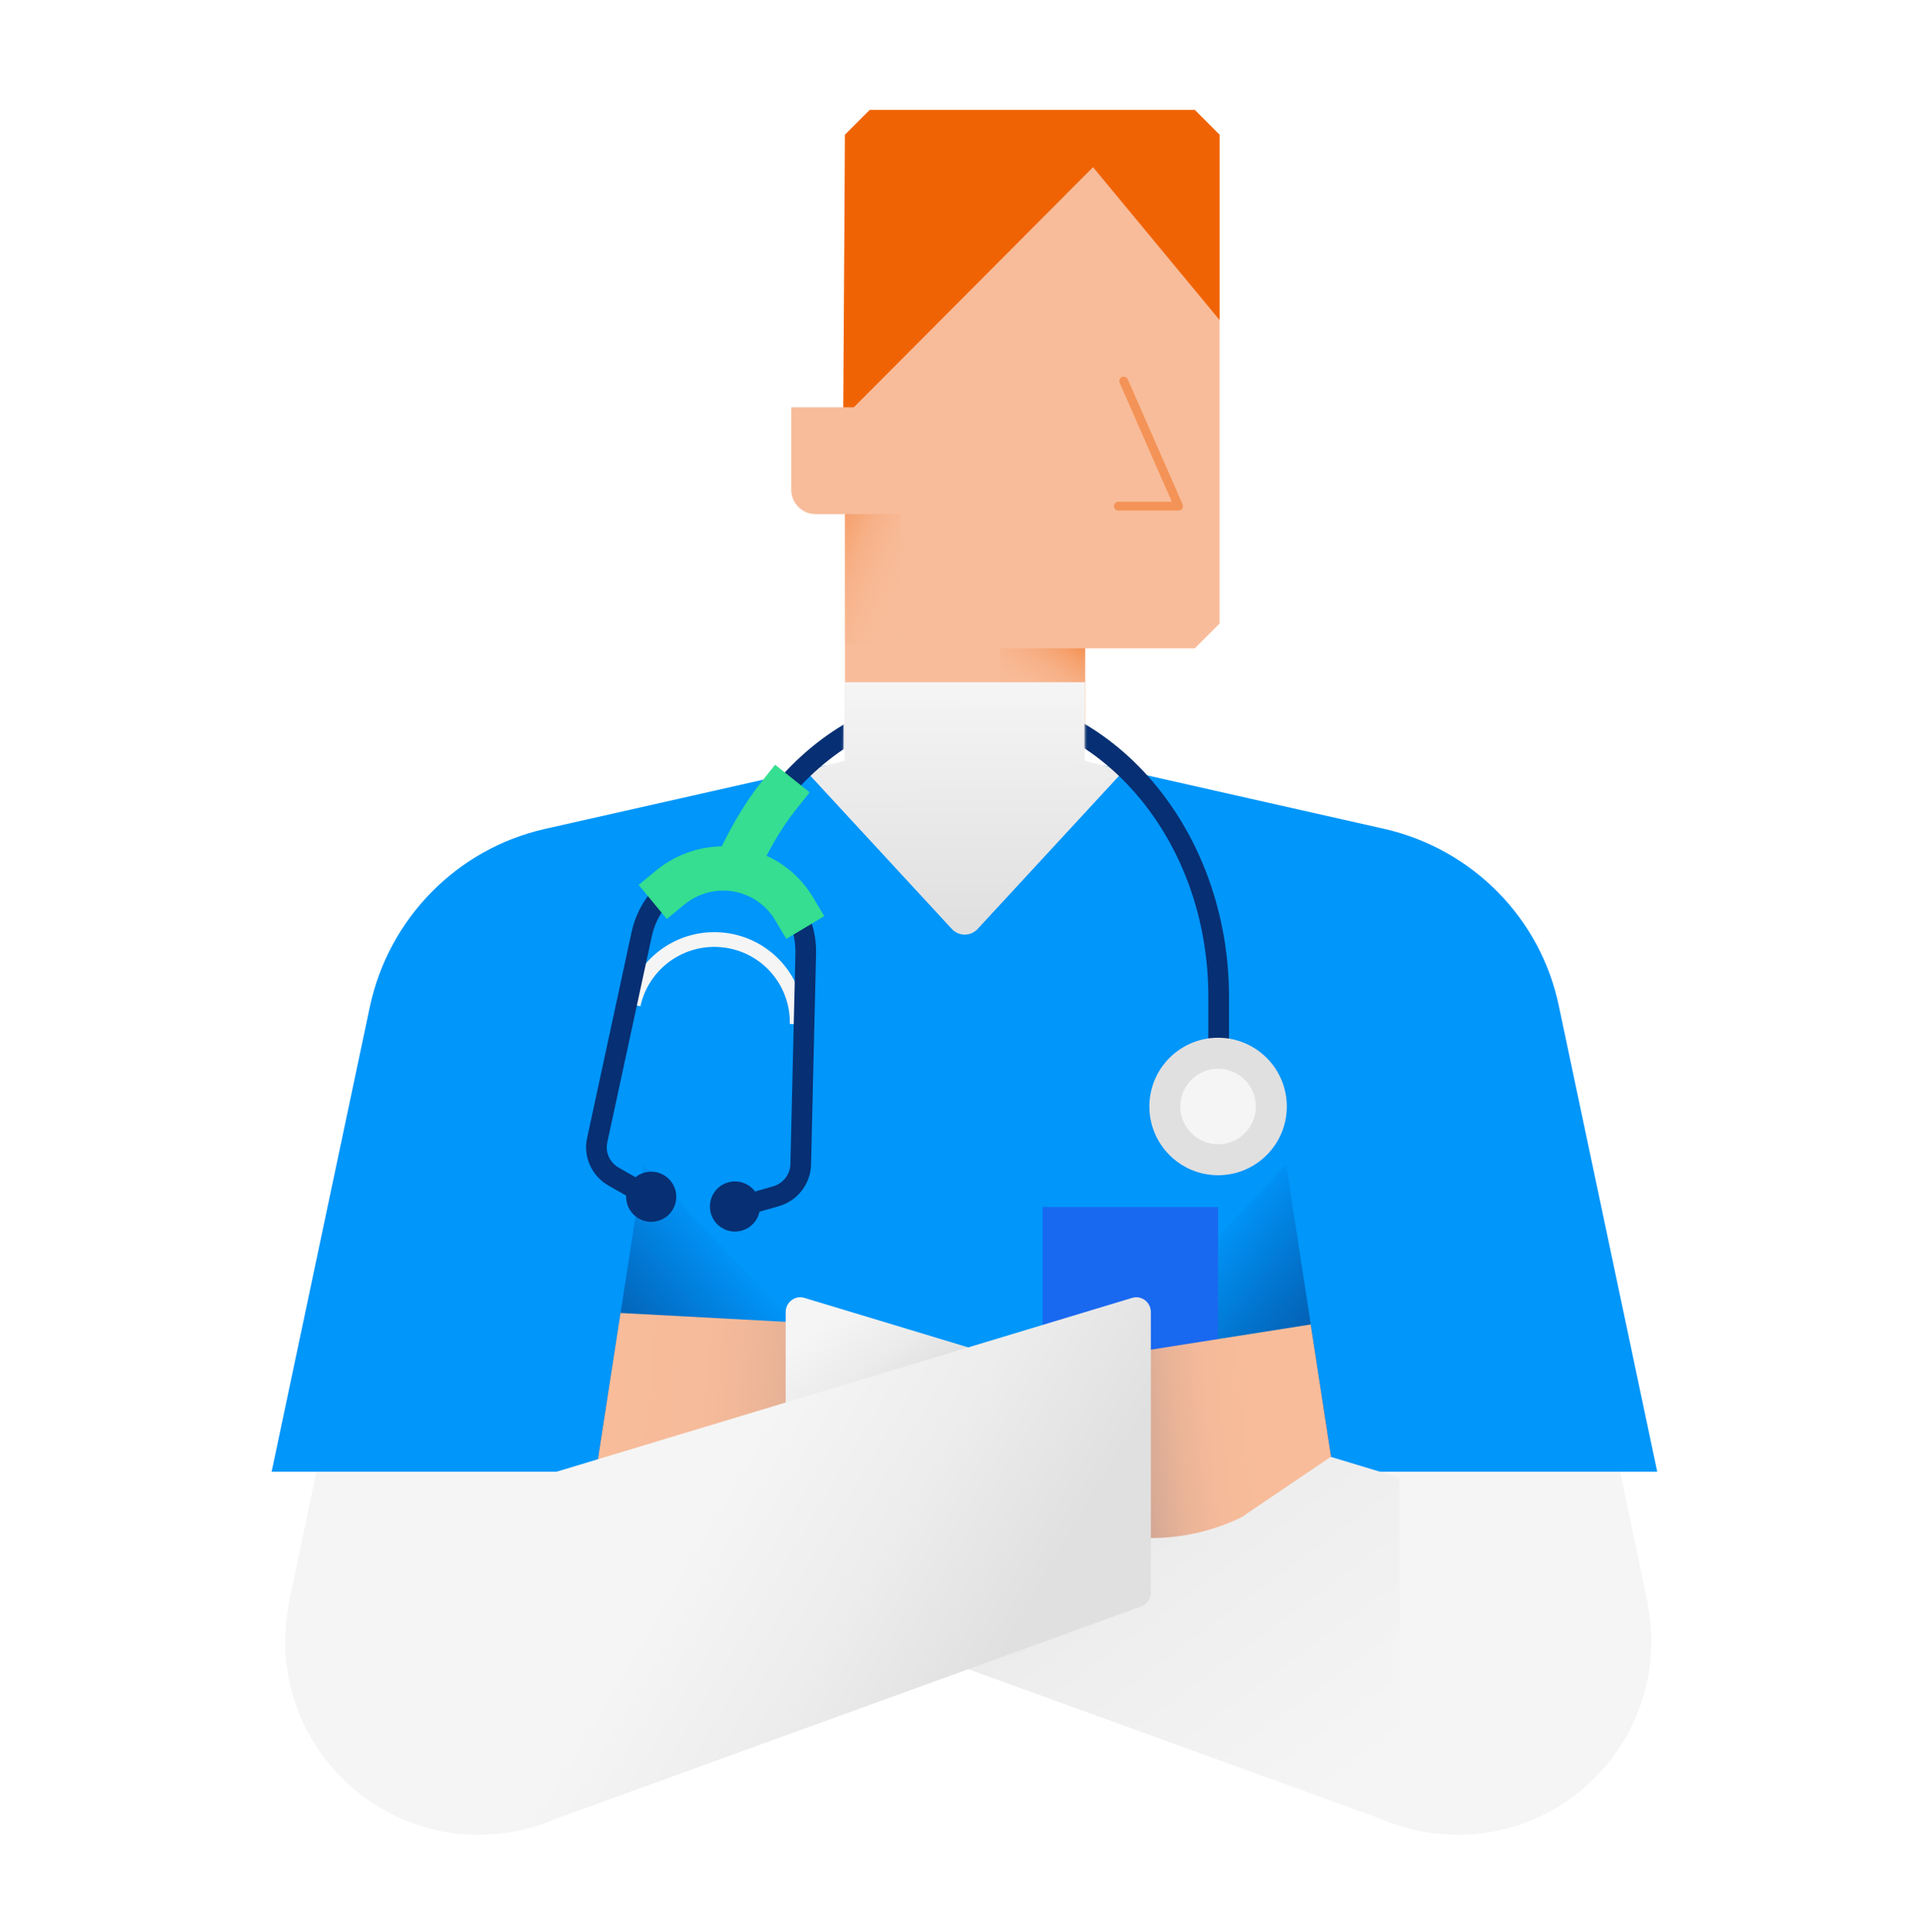 <svg width="1080" height="1081" viewBox="0 0 1080 1081" fill="none" xmlns="http://www.w3.org/2000/svg">
<path d="M784.274 814.599L774.207 762.941H893.862L922.084 896.955H921.919C923.24 903.887 924.065 910.984 924.065 918.246C924.065 977.991 875.543 1026.51 815.797 1026.51C756.052 1026.51 707.53 977.991 707.53 918.246C707.695 869.393 740.043 828.133 784.274 814.599Z" fill="#F5F5F5"/>
<path d="M299.382 814.599L309.449 762.941H189.794L161.572 896.955H161.737C160.416 903.887 159.591 910.984 159.591 918.246C159.591 977.991 208.113 1026.51 267.859 1026.51C327.604 1026.51 376.126 977.991 376.126 918.246C375.961 869.393 343.613 828.133 299.382 814.599Z" fill="#F5F5F5"/>
<path d="M774.538 463.721L618.078 428.402H539.848H461.618L305.159 463.721C255.811 474.779 217.522 513.729 206.959 563.242L152 823.347H539.683H927.367L872.408 563.242C862.34 513.729 823.885 474.944 774.538 463.721Z" fill="#0096FA"/>
<path d="M360.117 651.539L333.545 823.348H524.334L360.117 651.539Z" fill="url(#paint0_linear_18735_3082)"/>
<path d="M719.743 651.539L746.15 823.348H555.527L719.743 651.539Z" fill="url(#paint1_linear_18735_3082)"/>
<path d="M591.672 781.259H673.368C677.989 781.259 681.62 777.628 681.62 773.006V675.302H583.42V773.006C583.42 777.628 587.051 781.259 591.672 781.259Z" fill="#1968F0"/>
<path d="M668.582 61.514H486.705L472.842 75.377V417.509H607.186V362.715H668.582C674.028 357.269 676.999 354.298 682.445 348.851V75.542L668.582 61.514Z" fill="#F8BC9A"/>
<path d="M486.706 61.514L472.843 75.377L471.852 232.167L472.843 232.827L611.643 93.532L682.446 179.023V75.377L668.582 61.514H486.706Z" fill="#F06305"/>
<path d="M456.336 287.622H494.461V227.877H442.802V274.089C442.802 281.516 448.909 287.622 456.336 287.622Z" fill="#F8BC9A"/>
<path d="M504.035 287.621H472.842V360.24H504.035V287.621Z" fill="url(#paint2_linear_18735_3082)"/>
<path d="M559.653 381.695H607.185V362.715H559.653V381.695Z" fill="url(#paint3_linear_18735_3082)"/>
<path d="M607.02 425.596V381.695H472.676V425.596L450.89 431.208L532.586 519.67C536.547 523.961 543.148 523.961 547.109 519.67L628.805 431.208L607.02 425.596Z" fill="url(#paint4_linear_18735_3082)"/>
<path opacity="0.45" fill-rule="evenodd" clip-rule="evenodd" d="M627.811 210.917C629.063 210.368 630.523 210.938 631.072 212.19L661.77 282.167C662.106 282.933 662.033 283.816 661.576 284.516C661.118 285.216 660.339 285.638 659.503 285.638H625.834C624.467 285.638 623.359 284.529 623.359 283.162C623.359 281.795 624.467 280.686 625.834 280.686H655.714L626.538 214.179C625.989 212.927 626.559 211.466 627.811 210.917Z" fill="#F06305"/>
<path d="M458.152 740.497L347.244 734.556L334.371 817.902L368.7 836.387C385.369 842.493 403.029 844.639 420.688 842.823L472.181 837.542L458.152 740.497Z" fill="url(#paint5_linear_18735_3082)"/>
<path d="M783.286 1021.4L445.115 898.773C441.815 897.618 439.669 894.482 439.669 891.016V734.061C439.669 728.45 444.95 724.489 450.232 726.139L783.121 826.65" fill="url(#paint6_linear_18735_3082)"/>
<path d="M596.127 762.61L733.442 740.989L744.83 814.928L694.822 848.762C678.978 856.519 661.484 860.479 643.824 860.479H592.001L596.127 762.61Z" fill="url(#paint7_linear_18735_3082)"/>
<path d="M300.373 1021.4L638.544 898.773C641.845 897.618 643.99 894.482 643.99 891.016V734.061C643.99 728.45 638.709 724.489 633.427 726.139L300.538 826.65" fill="url(#paint8_linear_18735_3082)"/>
<mask id="mask0_18735_3082" style="mask-type:luminance" maskUnits="userSpaceOnUse" x="336" y="355" width="407" height="237">
<path d="M471.357 487.484H336.188L337.673 359.741H472.347L471.357 487.484ZM742.356 355.12H607.187V591.46H742.356V355.12Z" fill="white"/>
</mask>
<g mask="url(#mask0_18735_3082)">
<path fill-rule="evenodd" clip-rule="evenodd" d="M539.85 398.031C465.271 398.031 403.525 468.531 403.525 557.627H391.973C391.973 463.856 457.309 386.479 539.85 386.479C622.394 386.479 687.727 464.025 687.727 557.627V600.373H676.175V557.627C676.175 468.692 614.425 398.031 539.85 398.031Z" fill="#072F73"/>
</g>
<path d="M681.619 657.48C702.857 657.48 720.073 640.263 720.073 619.025C720.073 597.787 702.857 580.57 681.619 580.57C660.381 580.57 643.164 597.787 643.164 619.025C643.164 640.263 660.381 657.48 681.619 657.48Z" fill="#E0E0E0"/>
<path d="M681.619 640.15C693.286 640.15 702.744 630.692 702.744 619.025C702.744 607.358 693.286 597.899 681.619 597.899C669.951 597.899 660.493 607.358 660.493 619.025C660.493 630.692 669.951 640.15 681.619 640.15Z" fill="#F5F5F5"/>
<path fill-rule="evenodd" clip-rule="evenodd" d="M350.307 561.198C355.879 535.858 379.779 518.788 405.654 521.842C431.532 524.897 450.765 547.009 450.226 573.062L441.975 572.892C442.427 551.082 426.341 532.594 404.687 530.038C383.029 527.481 363.028 541.768 358.367 562.97L350.307 561.198Z" fill="#F5F5F5"/>
<path fill-rule="evenodd" clip-rule="evenodd" d="M353.482 521.233C359.236 495.066 383.916 477.439 410.634 480.593C437.356 483.748 457.219 506.584 456.663 533.486L456.662 533.504L453.857 651.487C453.857 651.491 453.857 651.495 453.857 651.498C453.636 662.294 446.319 671.732 436.001 674.742L435.979 674.748L408.417 682.67L405.226 671.566L432.766 663.651C432.769 663.65 432.772 663.649 432.775 663.648C438.292 662.035 442.192 656.957 442.306 651.256L442.307 651.234L445.112 533.247C445.112 533.245 445.112 533.243 445.112 533.241C445.543 512.283 430.088 494.523 409.28 492.066C388.469 489.61 369.252 503.336 364.768 523.704C364.767 523.708 364.767 523.711 364.766 523.714L339.844 639.081L339.839 639.103C338.6 644.622 341.167 650.365 346.299 653.281L371.225 667.477L365.508 677.516L340.592 663.326C331.207 657.994 326.182 647.245 328.561 636.597C328.563 636.589 328.565 636.581 328.567 636.573L353.482 521.233Z" fill="#072F73"/>
<path d="M364.406 683.555C372.154 683.555 378.435 677.274 378.435 669.527C378.435 661.779 372.154 655.498 364.406 655.498C356.659 655.498 350.378 661.779 350.378 669.527C350.378 677.274 356.659 683.555 364.406 683.555Z" fill="#072F73"/>
<path d="M411.279 689.001C419.027 689.001 425.308 682.721 425.308 674.973C425.308 667.225 419.027 660.944 411.279 660.944C403.531 660.944 397.25 667.225 397.25 674.973C397.25 682.721 403.531 689.001 411.279 689.001Z" fill="#072F73"/>
<path fill-rule="evenodd" clip-rule="evenodd" d="M453.101 443.274L445.385 452.952C436.503 464.093 429.07 477.798 424.193 488.495L419.059 499.758L396.533 489.489L401.668 478.226C407.024 466.477 415.435 450.805 426.028 437.519L433.745 427.841L453.101 443.274Z" fill="#35DE90"/>
<path fill-rule="evenodd" clip-rule="evenodd" d="M366.914 487.192C378.962 477.221 394.823 471.987 411.509 473.865L411.576 473.872L411.643 473.88C430.175 476.171 445.889 486.819 454.916 501.934L461.263 512.561L440.008 525.255L433.661 514.628C428.506 505.995 419.49 499.816 408.674 498.458C398.978 497.386 389.779 500.404 382.698 506.264L373.162 514.156L357.378 495.084L366.914 487.192Z" fill="#35DE90"/>
<defs>
<linearGradient id="paint0_linear_18735_3082" x1="452.813" y1="728.487" x2="314.503" y2="844.76" gradientUnits="userSpaceOnUse">
<stop offset="0.069" stop-color="#0096FA"/>
<stop offset="0.337" stop-color="#0274CE"/>
<stop offset="0.761" stop-color="#06438D"/>
<stop offset="0.962" stop-color="#072F73"/>
</linearGradient>
<linearGradient id="paint1_linear_18735_3082" x1="629.359" y1="730.73" x2="764.24" y2="840.351" gradientUnits="userSpaceOnUse">
<stop offset="0.069" stop-color="#0096FA"/>
<stop offset="0.337" stop-color="#0274CE"/>
<stop offset="0.761" stop-color="#06438D"/>
<stop offset="0.962" stop-color="#072F73"/>
</linearGradient>
<linearGradient id="paint2_linear_18735_3082" x1="516.331" y1="335.717" x2="436.923" y2="302.27" gradientUnits="userSpaceOnUse">
<stop stop-color="#F8BC9A" stop-opacity="0"/>
<stop offset="0.162" stop-color="#F8BA96" stop-opacity="0.162"/>
<stop offset="0.326" stop-color="#F7B28A" stop-opacity="0.326"/>
<stop offset="0.492" stop-color="#F6A675" stop-opacity="0.492"/>
<stop offset="0.658" stop-color="#F59559" stop-opacity="0.658"/>
<stop offset="0.825" stop-color="#F37F34" stop-opacity="0.825"/>
<stop offset="0.99" stop-color="#F06508" stop-opacity="0.99"/>
<stop offset="1" stop-color="#F06305"/>
</linearGradient>
<linearGradient id="paint3_linear_18735_3082" x1="563.47" y1="401.397" x2="604.468" y2="341.495" gradientUnits="userSpaceOnUse">
<stop stop-color="#F8BC9A" stop-opacity="0"/>
<stop offset="0.162" stop-color="#F8BA96" stop-opacity="0.162"/>
<stop offset="0.326" stop-color="#F7B28A" stop-opacity="0.326"/>
<stop offset="0.492" stop-color="#F6A675" stop-opacity="0.492"/>
<stop offset="0.658" stop-color="#F59559" stop-opacity="0.658"/>
<stop offset="0.825" stop-color="#F37F34" stop-opacity="0.825"/>
<stop offset="0.99" stop-color="#F06508" stop-opacity="0.99"/>
<stop offset="1" stop-color="#F06305"/>
</linearGradient>
<linearGradient id="paint4_linear_18735_3082" x1="540.442" y1="535.53" x2="539.608" y2="380.61" gradientUnits="userSpaceOnUse">
<stop offset="0.124" stop-color="#E0E0E0"/>
<stop offset="1" stop-color="#F5F5F5"/>
</linearGradient>
<linearGradient id="paint5_linear_18735_3082" x1="334.765" y1="783.831" x2="561.622" y2="802.781" gradientUnits="userSpaceOnUse">
<stop stop-color="#F8BC9A"/>
<stop offset="0.249" stop-color="#F6BB9A"/>
<stop offset="0.389" stop-color="#EEB698"/>
<stop offset="0.501" stop-color="#E0AE96"/>
<stop offset="0.599" stop-color="#CCA293"/>
<stop offset="0.687" stop-color="#B3938F"/>
<stop offset="0.769" stop-color="#93818A"/>
<stop offset="0.846" stop-color="#6E6B84"/>
<stop offset="0.918" stop-color="#43527D"/>
<stop offset="0.985" stop-color="#133675"/>
<stop offset="1" stop-color="#072F73"/>
</linearGradient>
<linearGradient id="paint6_linear_18735_3082" x1="501.334" y1="711.224" x2="730.424" y2="1021.3" gradientUnits="userSpaceOnUse">
<stop stop-color="#F5F5F5"/>
<stop offset="0.089" stop-color="#EBEBEB"/>
<stop offset="0.155" stop-color="#E0E0E0"/>
<stop offset="0.602" stop-color="#EEEEEE"/>
<stop offset="0.991" stop-color="#F5F5F5"/>
</linearGradient>
<linearGradient id="paint7_linear_18735_3082" x1="779.114" y1="791.685" x2="558.643" y2="814.545" gradientUnits="userSpaceOnUse">
<stop offset="0.351" stop-color="#F8BC9A"/>
<stop offset="0.455" stop-color="#F5BA99"/>
<stop offset="0.541" stop-color="#EAB498"/>
<stop offset="0.621" stop-color="#D9AA95"/>
<stop offset="0.697" stop-color="#C19C91"/>
<stop offset="0.77" stop-color="#A1898C"/>
<stop offset="0.842" stop-color="#7B7386"/>
<stop offset="0.912" stop-color="#4D587E"/>
<stop offset="0.978" stop-color="#193A76"/>
<stop offset="1" stop-color="#072F73"/>
</linearGradient>
<linearGradient id="paint8_linear_18735_3082" x1="363.818" y1="810.882" x2="605.463" y2="954.932" gradientUnits="userSpaceOnUse">
<stop offset="0.165" stop-color="#F5F5F5"/>
<stop offset="0.489" stop-color="#EDEDED"/>
<stop offset="0.813" stop-color="#E0E0E0"/>
</linearGradient>
</defs>
</svg>
